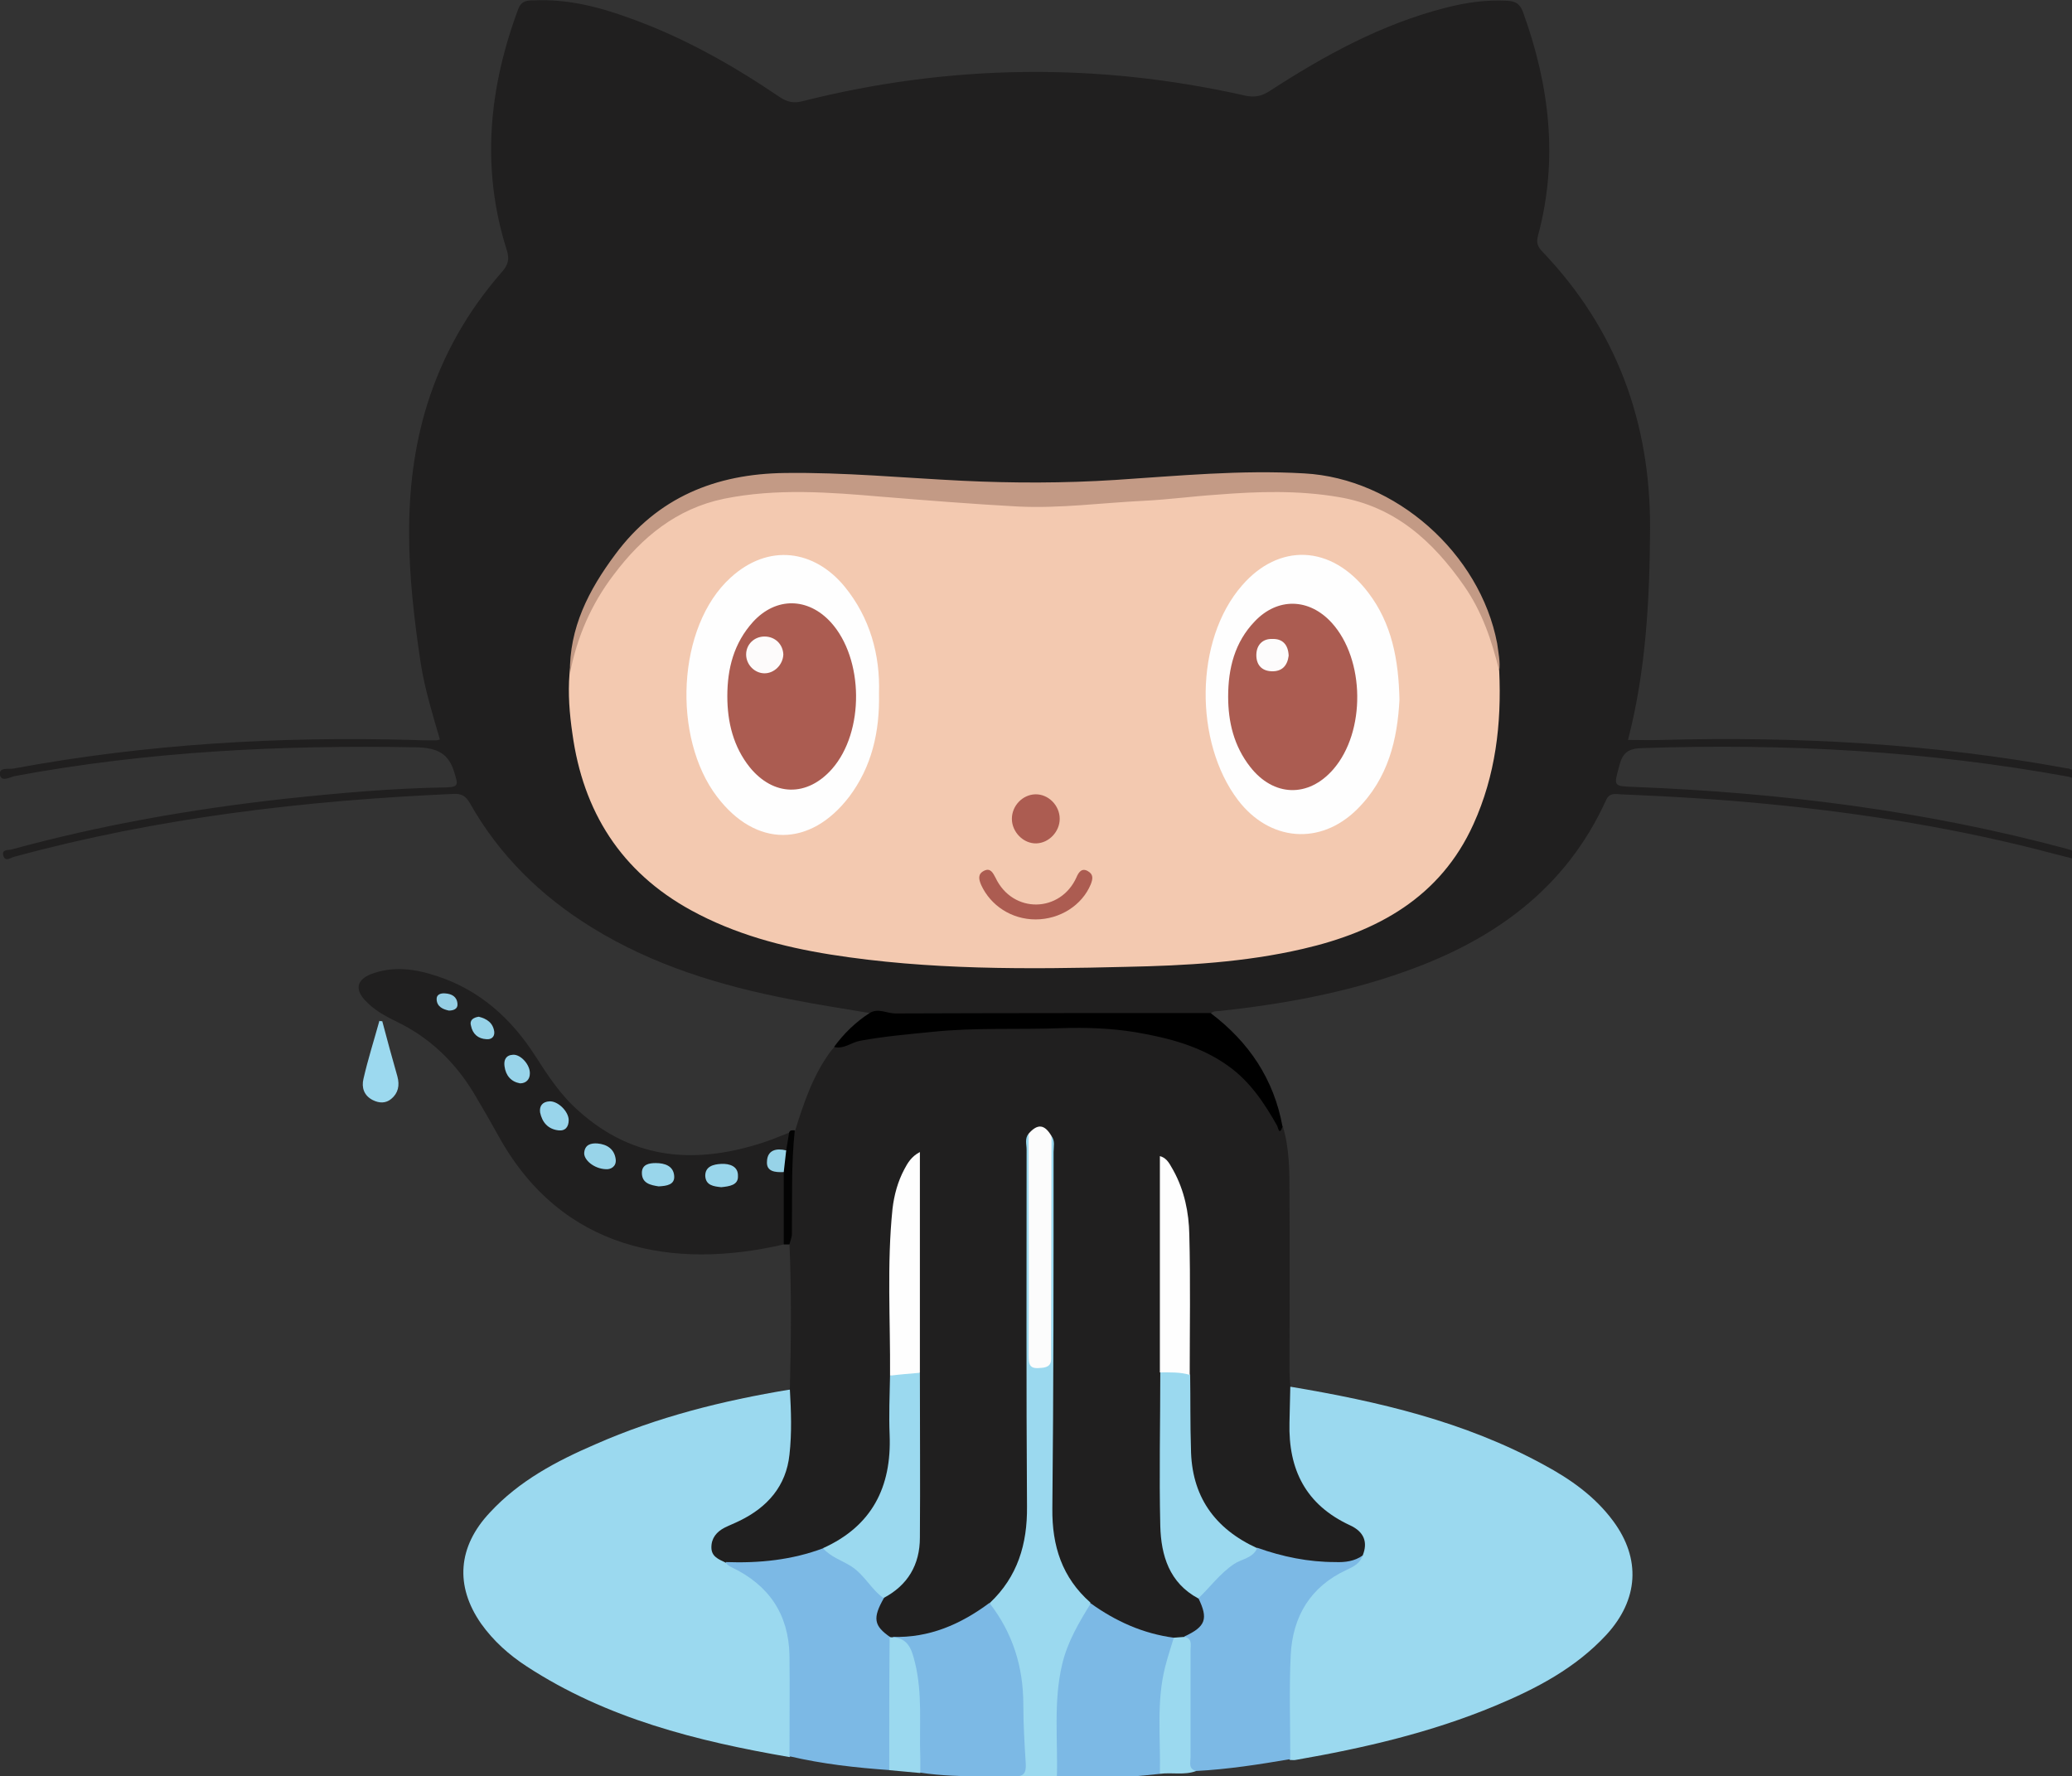 <?xml version="1.0" encoding="utf-8"?>
<!-- Generator: Adobe Illustrator 19.1.0, SVG Export Plug-In . SVG Version: 6.00 Build 0)  -->
<svg version="1.1" xmlns="http://www.w3.org/2000/svg" xmlns:xlink="http://www.w3.org/1999/xlink" x="0px" y="0px"
	 viewBox="0 0 506.8 434.5" style="enable-background:new 0 0 506.8 434.5;" xml:space="preserve">
<rect x="0" y="0" width="506.8" height="434.5" fill="#333333" stroke="none"/>
<style type="text/css">
	.st0{fill:#201F1F;}
	.st1{fill:#9BD9EF;}
	.st2{fill:#7CB9E5;}
	.st3{fill:#9CD9EF;}
	.st4{fill:#030303;}
	.st5{fill:#F3C9B0;}
	.st6{fill:#C39A85;}
	.st7{fill:#FEFEFE;}
	.st8{fill:#FCFCFC;}
	.st9{fill:#99D5EB;}
	.st10{fill:#98D4E9;}
	.st11{fill:#99D6EB;}
	.st12{fill:#98D4EA;}
	.st13{fill:#97D3E8;}
	.st14{fill:#95CFE4;}
	.st15{fill:#AC5C51;}
	.st16{fill:#AB5C51;}
	.st17{fill:#FDFCFC;}
	.st18{fill:#FDFBFB;}
</style>
<g id="Layer_5">
</g>
<g id="Layer_4">
</g>
<g id="mainBody">
</g>
<g id="Layer_6">
</g>
<g id="Suckers">
	<g>
		<path class="st0" d="M212.7,247.8c-6.5-1.1-13.1-2.1-19.6-3.4c-17-3.3-33.4-8.3-48.3-17.5c-12.5-7.7-22.7-17.7-29.9-30.5
			c-1-1.7-2-2.3-4-2.2c-36.3,1.6-72.3,5.8-107.5,15.4c-0.8,0.2-2.1,1.3-2.6-0.3c-0.4-1.6,1.2-1.3,2-1.5c21.9-6,44.2-9.9,66.8-12.4
			c13.2-1.4,26.4-2.6,39.7-2.8c3.1-0.1,2.6-1,1.9-3.4c-1.4-5-4.3-6.3-9.5-6.4c-32.9-0.6-65.5,1-97.9,7c-1.2,0.2-3.4,1.6-3.8-0.2
			c-0.4-2,2.1-1.4,3.3-1.6c32.3-6,64.8-7.9,97.6-7c1.9,0.1,3.9,0.1,5.8,0.1c0.2,0,0.4-0.1,0.9-0.2c-1.8-6.2-3.7-12.3-4.7-18.7
			c-3.2-21.2-4.9-42.4,1.6-63.3c3.8-12.1,9.9-22.8,18.2-32.3c1.6-1.8,2-3.2,1.2-5.6c-6.3-20-4.3-39.6,2.9-58.9c0.8-2,2.3-2,3.8-2
			c8.2-0.4,16,1.6,23.6,4.4c13.1,4.7,25.1,11.5,36.6,19.3c1.7,1.1,3.2,1.5,5.3,1c36-9.1,72.2-9.6,108.5-1.4c2.4,0.5,4,0.1,5.9-1.1
			c13.4-8.7,27.4-16.4,43.1-20.4c5-1.3,10-2,15.2-1.7c1.9,0.1,3,0.8,3.7,2.7c6.5,17.9,8.7,36.1,3.7,54.7c-0.5,1.8-0.1,2.8,1.2,4.1
			c18,18.9,26.3,41.6,26.2,67.6c-0.1,17.4-1,34.7-5.4,51.7c2.8,0,5.5,0.1,8.2,0c33.2-0.9,66.2,0.9,98.9,6.9c0.3,0.1,0.7,0,1,0.2
			c0.8,0.5,2.8-0.3,2.5,1.5c-0.3,1.8-1.9,0.6-2.8,0.4c-34.5-6.3-69.3-8.2-104.4-7c-3.3,0.1-4.7,1.1-5.5,4.2
			c-1.4,5.2-1.6,5.1,3.8,5.3c35.7,1.4,70.9,5.8,105.5,15.1c0.7,0.2,1.3,0.4,2,0.6c0.4,0.1,0.9,0.3,0.7,0.9c-0.2,0.5-0.4,1.1-1.2,0.9
			c-1.4-0.4-2.9-0.7-4.3-1.1c-22.9-6.1-46.3-9.9-69.9-12.2c-12.1-1.2-24.2-1.9-36.3-2.4c-1.4-0.1-2.8-0.4-3.6,1.5
			c-9.9,21.7-27.5,34.2-49.3,41.9c-14.6,5.2-29.7,7.9-45.1,9.6c-0.8,0.1-1.6-0.1-2.2,0.6c-1.2,1.3-2.9,1.2-4.4,1.2
			c-23.9,0-47.8,0.1-71.6,0C217.5,248.9,215,249,212.7,247.8z"/>
		<path class="st0" d="M194.5,276.5c2.1-6.7,4.3-13.3,8.5-19.1c0.3-0.4,0.7-0.9,1.1-1.3c6.1-3.4,13-3.6,19.7-4.4
			c8.6-1,17.2-0.3,25.8-0.8c9.5-0.6,19-0.1,28.4,0.9c10.8,1.2,20.7,4.8,28.4,13c3,3.2,4.9,7.2,7.4,10.8c1.6,5.4,1.6,10.9,1.6,16.4
			c0.1,14.5,0,29,0,43.4c0,1.2,0.1,2.5,0.2,3.7c1.1,1.1,1,2.5,1,3.8c0,3-0.1,6.1,0,9.1c0.4,8,3.9,14.2,10.9,18.4
			c1.6,1,3.5,1.7,4.9,3c2.6,2.4,2.9,4.8,1.1,7.7c-3.7,2.9-8,1.9-12.1,1.6c-4.8-0.3-9.6-1.2-14.1-3.4c-11.5-4.7-16.8-13.6-17.1-25.7
			c-0.1-5.9,0-11.8,0-17.7c-0.2-10.3,0-20.6-0.1-30.9c0-5.2-0.8-10.4-2.6-15.3c-0.5-1.4-0.9-3-2.8-4.3c-0.2,16.9,0,33.5-0.1,50
			c0.1,11.8,0,23.6,0,35.3c0,7.7,1.9,14.6,8.6,19.4c3.3,5.3,2.3,8.4-3.4,10.8c-0.9,0.3-1.8,0.3-2.8,0.3c-8.1-0.9-15.1-4.2-21.5-9.1
			c-6.1-5.6-9-12.4-8.9-20.8c0.2-29.1,0.3-58.2,0.2-87.3c0-1.7,0.1-3.4-0.2-5.1c-1.6-3-2.4-3.1-4.5-0.5c-0.3,1.6-0.2,3.2-0.2,4.8
			c-0.1,29.3,0.1,58.7,0.1,88c0,8.3-2.9,15.2-8.9,20.9c-7.3,5.5-15.2,9.4-24.7,9c-0.4,0-0.8-0.1-1.1-0.2c-4.9-3.1-5.3-5.9-1.4-11.1
			c6.7-4.1,8.3-10.4,8.2-17.8c-0.2-12.2-0.1-24.4,0-36.6c-0.2-16.8,0-33.7-0.1-50.8c-1.9,0.8-2.3,2.3-2.7,3.6
			c-1.8,4.9-2.6,10.1-2.6,15.3c-0.1,10.7,0.1,21.5-0.1,32.2c0,6.1,0.1,12.3-0.1,18.4c-0.4,11.9-5.9,20.4-17,25.2
			c-7.7,3.1-15.6,4-23.8,3.3c-2.2-0.6-4.1-1.6-4.3-4.1c-0.3-2.7,1.2-4.5,3.4-5.8c1.9-1.1,3.9-1.9,5.7-3c6.4-3.8,9.7-9.3,9.7-16.8
			c0-3.2,0-6.3,0-9.5c0-1.3-0.1-2.8,1-3.8c0.3-11.8,0.4-23.6-0.1-35.4c-0.5-8.8-0.8-17.6,0.6-26.4
			C193.8,277.4,194.1,277,194.5,276.5z"/>
		<path class="st1" d="M333.3,380.5c1.3-3.2,0.4-5.8-3.1-7.4c-10.8-5-15.1-13.6-14.8-25.1c0.1-2.9,0.1-5.9,0.2-8.8
			c21.5,3.6,42.6,8.5,62,19.1c6.5,3.5,12.5,7.7,17,13.8c6.8,9.2,6.2,19.2-1.7,27.8c-7.6,8.2-17.2,13.2-27.3,17.4
			c-15.6,6.5-32,10.3-48.7,13.2c-0.4,0.1-0.9,0-1.4,0c-0.9-1-0.9-2.3-0.9-3.5c0-7.6-0.2-15.1,0-22.7c0.2-9.2,6.7-18,15.3-21.2
			C331.4,382.3,332.4,381.5,333.3,380.5z"/>
		<path class="st1" d="M193.2,339.9c0.3,5.3,0.5,10.6-0.1,15.9c-0.8,7.7-5.4,12.9-12.2,16.2c-1.2,0.6-2.5,1.1-3.7,1.7
			c-1.9,1-3.2,2.5-3.2,4.8c0,2.3,1.8,2.9,3.4,3.7c10.3,3.4,16.6,12,16.6,23c0,6.8,0,13.6,0,20.4c0,1.4,0.3,3-0.9,4.2
			c-22.6-3.9-44.7-9.4-64.3-22.2c-4.3-2.8-8.1-6.2-11.1-10.4c-6.5-9.3-5.7-18.9,2.1-27.2c7.2-7.8,16.3-12.6,25.8-16.7
			C160.8,346.6,176.8,342.6,193.2,339.9z"/>
		<path class="st0" d="M191.7,304.4c-27.2,6.3-54.3,1.4-69.7-26.4c-2-3.6-4-7.1-6.1-10.6c-4.6-7.6-10.8-13.6-18.9-17.5
			c-2.9-1.4-5.6-2.9-7.8-5.3c-2.4-2.7-1.9-4.9,1.5-6.3c5.5-2.1,10.9-1.3,16.3,0.5c10.3,3.4,18,10.3,23.8,19.3
			c3.2,5,6.4,9.9,10.9,13.8c13.5,12,28.8,12.9,45.2,7.5c2.1-0.7,4.2-1.6,6.3-2.4c1.2,1.4,0.4,2.7-0.2,4c-4.5,2.4-4.5,2.4-0.7,5.8
			c0.2,0.1,0.2,0.4,0.3,0.6c0.6,4.8,0.2,9.6,0.2,14.4C192.7,302.9,192.3,303.7,191.7,304.4z"/>
		<path class="st2" d="M333.3,380.5c-0.6,1.9-2.2,2.7-3.9,3.5c-8.9,4.1-13.2,11.4-13.7,20.8c-0.4,8.5-0.1,17-0.1,25.5
			c-7.6,1.3-15.3,2.5-23,2.9c-2.8,0.3-2.4-1.9-2.4-3.4c-0.2-5.2,0-10.4-0.1-15.6c0-4.6,0.2-9.3-0.4-13.9c5.2-2.4,5.9-4.3,3.4-9.4
			c3-6.2,8.6-9.4,14.4-12.3c6.2,2.2,12.5,3.5,19.1,3.5C329,382.2,331.3,381.9,333.3,380.5z"/>
		<path class="st2" d="M193.1,429.6c0-8.2,0.1-16.5,0-24.7c-0.2-10.1-5.1-17.2-14.1-21.5c-0.6-0.3-1.2-0.6-1.5-1.3
			c8.2,0.3,16.2-0.5,23.9-3.4c6.3,2.4,11.5,6.1,14.8,12.2c-2.8,4.9-2.5,6.8,1.6,9.6c1.1,1.2,1.1,2.7,1.1,4.1c0,8.1,0,16.2,0,24.3
			c0,1.5,0,3-1.1,4.1C209.3,432.4,201.2,431.5,193.1,429.6z"/>
		<path class="st1" d="M257.2,277.9c0.9,1.2,0.5,2.6,0.5,3.9c0,29.1,0,58.2-0.3,87.2c-0.1,9.2,2.4,16.9,9.3,23
			c0.4,1.6-0.5,2.8-1.3,4c-4.1,6.4-5.8,13.4-6,20.9c-0.1,4.6,0,9.3,0,13.9c0,1.4,0.2,3-0.9,4.2c-5.9-0.3-11.9,0.8-17.8-0.5
			c1.8-1.7,4.1-1,6.2-1c2.1-0.1,3.4-0.7,3.1-2.9c-0.8-7.7,0-15.6-1.7-23.3c-0.9-4.1-2.5-8-4.8-11.5c-0.7-1.1-1.8-2.1-1.4-3.7
			c6.8-6.4,9.2-14.4,9.1-23.6c-0.2-29.1-0.1-58.2-0.1-87.3c0-1.3-0.5-2.7,0.5-3.9c1.6,1.6,1.1,3.6,1.1,5.5c0,15.3,0,30.6,0.1,45.9
			c0,1.5-0.8,4.1,1.4,4.2c2.6,0.1,1.8-2.7,1.8-4.3c0.1-15.1,0-30.1,0.1-45.2C256.1,281.5,255.6,279.4,257.2,277.9z"/>
		<path class="st2" d="M258.5,435.1c0.3-9.3-0.9-18.7,1.3-28c1.3-5.5,4.1-10.2,7-14.9c6.1,4.4,12.8,7.4,20.3,8.4
			c0.6,0.8,0.5,1.7,0.2,2.6c-2.8,8.3-2.7,16.9-2.6,25.5c0,1.8,0.3,3.7-1,5.2C275.3,434.8,266.9,435.4,258.5,435.1z"/>
		<path class="st2" d="M242,392.1c5.7,7.3,8.3,15.6,8.3,24.9c0,4.8,0.3,9.7,0.6,14.5c0.1,2.2-0.5,3.1-2.8,3c-2.5-0.1-5,0-7.5,0
			c-5.2,0-10.4-0.1-15.5-0.9c-1.3-1.4-1-3.1-1-4.8c-0.2-5.6,0.4-11.3-0.4-16.9c-0.6-4.4-1.1-8.8-5.4-11.5
			C227.3,400.7,235,397.3,242,392.1z"/>
		<path d="M313.7,275.6c-0.8,2.3-1.1,0.2-1.3-0.2c-3.1-5.5-6.6-10.8-11.9-14.6c-6.8-4.9-14.6-6.9-22.7-8.3c-6.1-1-12.3-1.2-18.2-1
			c-10.5,0.4-21-0.2-31.5,0.9c-6,0.6-11.9,1.1-17.8,2.2c-2.1,0.4-3.9,2.1-6.3,1.5c2.4-3.3,5.3-6.1,8.7-8.3c2.1-1.3,4.2,0.1,6.3,0.1
			c25.7-0.1,51.4-0.1,77.1-0.1C305.5,254.9,311.6,264,313.7,275.6z"/>
		<path class="st1" d="M283.7,433.9c0.2-8.8-0.9-17.6,1.3-26.2c0.6-2.4,1.4-4.7,2.1-7.1c0.9-0.1,1.7-0.1,2.6-0.2
			c2,0.4,1.5,2,1.5,3.2c0,8.8,0,17.6,0,26.3c0,1.2-0.6,2.8,1.4,3.3C289.7,434.3,286.7,433.5,283.7,433.9z"/>
		<path class="st1" d="M218.3,400.5c3.9,0.2,4.7,3,5.5,6.2c1.9,7.7,1,15.5,1.3,23.3c0,1.2,0,2.5,0,3.7c-2.5-0.2-5.1-0.5-7.6-0.7
			c0-10.8,0-21.7,0.1-32.5C217.8,400.5,218.1,400.5,218.3,400.5z"/>
		<path class="st3" d="M93.5,249.8c1.2,4.5,2.4,9,3.7,13.5c0.6,2.2,0.2,4.1-1.5,5.5c-1.3,1.1-2.9,1.1-4.5,0.3
			c-2.2-1.1-2.8-3.1-2.3-5.2c1.1-4.8,2.6-9.5,3.9-14.2C93,249.8,93.3,249.8,93.5,249.8z"/>
		<path class="st4" d="M192.3,281.4c0.2-1.4,0.5-2.8,0.7-4.3c0.2-0.8,0.9-0.6,1.4-0.6c-0.9,8.4-0.6,16.9-0.7,25.3
			c0,0.9-0.4,1.7-0.6,2.6c-0.5,0-0.9,0-1.4,0c0-5.9,0-11.8,0-17.8C190.4,284.7,191,283,192.3,281.4z"/>
		<path class="st5" d="M366.7,164.1c0.6,13-0.9,25.6-6.3,37.5c-8.1,17.9-23.5,26.3-41.7,30.5c-14.2,3.3-28.7,4.1-43.2,4.4
			c-24.2,0.6-48.3,0.8-72.3-3c-11.9-1.9-23.5-5-34.1-10.8c-17.2-9.4-26.5-24.2-29.1-43.3c-0.7-4.8-1.1-9.7-0.7-14.6
			c1.5-15.3,9.5-26.8,21.1-36.2c7.8-6.4,17.3-8.4,27-8.9c12.7-0.6,25.3,0.6,38,1.7c16.1,1.4,32.3,2,48.5,0.5
			c14.9-1.4,29.8-3,44.8-2.3c12,0.6,22.8,4.1,31.4,12.7C358.9,141.1,365.5,151.3,366.7,164.1z"/>
		<path class="st6" d="M366.7,164.1c-1.8-7.4-4.2-14.5-8.6-20.8c-7.6-10.9-16.9-19.4-30.6-21.7c-9.9-1.7-19.8-1.4-29.8-0.6
			c-6,0.4-11.9,1.2-17.9,1.5c-10.3,0.5-20.5,1.9-30.8,1.4c-11.1-0.6-22.3-1.5-33.4-2.4c-12.8-1.1-25.7-2.1-38.5,0.5
			c-11.6,2.4-20.1,9.4-27,18.6c-5.5,7.2-9,15.3-10.7,24.2c-0.2-11.2,4.6-20.5,11.1-29.2c10.3-13.9,24.5-19.7,41.5-19.9
			c14.5-0.2,29,1.2,43.4,1.9c12.4,0.6,24.9,0.6,37.4-0.2c15.4-1,30.7-2.5,46.2-1.6c22.3,1.2,43,19.5,47.2,41.6
			C366.5,159.7,367,161.9,366.7,164.1z"/>
		<path class="st1" d="M216.1,390.9c-3-2.1-4.6-5.6-7.8-7.7c-2.3-1.5-5.1-2.3-7-4.5c12-5.4,16.8-15,16.3-27.7
			c-0.2-4.8,0-9.7,0.1-14.5c2.3-1.2,4.7-2,7.3-0.7c0,13.4,0.1,26.9,0,40.3C225,382.8,222,387.8,216.1,390.9z"/>
		<path class="st1" d="M307.5,378.7c-1.1,2.5-3.8,2.6-5.7,3.9c-3.4,2.3-5.8,5.6-8.7,8.4c-7.1-3.8-9.1-10.5-9.3-17.7
			c-0.3-12.5,0-25.1,0-37.6c2.6-1.4,5-1.4,7.3,0.6c0.1,6,0,12,0.2,18C291.4,365.9,297,373.9,307.5,378.7z"/>
		<path class="st7" d="M225,335.8c-2.4,0.2-4.9,0.4-7.3,0.7c0.1-13.6-0.8-27.2,0.6-40.8c0.4-3.4,1.3-6.7,2.9-9.7
			c0.8-1.5,1.7-3.1,3.8-4.2C225,300.1,225,317.9,225,335.8z"/>
		<path class="st7" d="M291,336.3c-2.4-0.7-4.8-0.6-7.3-0.6c0-17.6,0-35.1,0-52.9c1.9,0.5,2.5,2.2,3.3,3.5
			c2.7,4.9,3.8,10.3,3.9,15.7C291.2,313.4,291,324.9,291,336.3z"/>
		<path class="st8" d="M257.2,277.9c0,17.8-0.1,35.5-0.1,53.3c0,1.7,0.3,3.2-2.4,3.4c-2.7,0.3-3.1-0.5-3.1-3c0.1-18.1,0-36.2,0-54.3
			C253.8,274.8,255.5,275,257.2,277.9z"/>
		<path class="st9" d="M134.4,269.4c2.1-0.1,4.7,2.5,4.7,4.6c0,1.6-0.8,2.7-2.5,2.5c-2.6-0.3-4-2-4.5-4.4
			C131.9,270.5,132.7,269.5,134.4,269.4z"/>
		<path class="st10" d="M148.2,286c-2.9-0.1-5.5-2.3-5.3-4.1c0.2-1.9,1.6-2.3,3.2-2.2c2.4,0.2,4.2,1.4,4.5,3.9
			C150.8,285.4,149.3,286.1,148.2,286z"/>
		<path class="st11" d="M161.1,290.2c-1.9-0.3-4.1-0.7-4.1-3.3c0-2.1,1.8-2.4,3.4-2.4c2.2,0,4.3,0.7,4.5,3.1
			C165.1,289.8,163.1,290.1,161.1,290.2z"/>
		<path class="st11" d="M176.4,290.4c-1.8-0.2-3.8-0.4-3.9-2.8c0-2.3,2-2.8,3.9-2.9c2.1-0.1,4.2,0.6,4.1,3
			C180.6,289.9,178.4,290.2,176.4,290.4z"/>
		<path class="st12" d="M127.2,265c-2.2-0.4-3.5-1.9-3.8-4.2c-0.2-1.5,0.3-2.7,2.1-2.8c1.9-0.1,4.2,2.5,4.1,4.6
			C129.6,264,128.7,265,127.2,265z"/>
		<path class="st13" d="M117.1,248.7c2,0.5,3.5,1.5,3.8,3.7c0.1,1.3-0.8,1.9-1.9,1.8c-2.1-0.1-3.4-1.3-3.8-3.3
			C114.8,249.6,115.7,248.9,117.1,248.7z"/>
		<path class="st13" d="M192.3,281.4c-0.2,1.8-0.4,3.5-0.6,5.3c-2.1,0.1-4.3-0.1-4.1-2.6C187.7,281.3,189.9,280.8,192.3,281.4z"/>
		<path class="st14" d="M109.8,247.2c-1.4-0.3-2.9-0.9-3-2.7c-0.1-1.3,1.1-1.6,2.1-1.5c1.6,0.1,2.9,0.8,3,2.6
			C112,246.8,110.9,247.2,109.8,247.2z"/>
		<path class="st7" d="M342.3,171.2c-0.5,9.6-2.7,19.2-10.4,26.8c-9,8.9-21.4,7.8-29.1-2.3c-10.7-14.1-10.7-39.1,1-52.5
			c8.9-10.3,21.8-10.2,30.9,1.8C340.4,152.5,342.1,161.3,342.3,171.2z"/>
		<path class="st7" d="M215,169.6c0.2,9.5-1.8,18-7.3,25.3c-9.5,12.4-22.8,12.5-32.3,0c-11-14.4-9.9-41.6,3.3-53.6
			c9.3-8.5,20.5-6.8,27.9,2.2C212.8,151.1,215.3,160.2,215,169.6z"/>
		<path class="st15" d="M253.3,224.9c-5.9,0-11-3.4-13.3-8.4c-0.6-1.4-0.9-2.7,0.7-3.5c1.6-0.8,2.2,0.6,2.8,1.7
			c4.2,8.9,15.9,8.6,19.8-0.1c0.5-1.2,1.3-2.4,2.8-1.5c1.4,0.8,1.2,1.9,0.7,3.2C264.7,221.4,259.3,224.9,253.3,224.9z"/>
		<path class="st15" d="M259.2,200.3c0,3.1-2.6,5.9-5.7,6c-3.2,0.1-6-2.8-6-6c0-3.2,2.6-5.9,5.7-6
			C256.4,194.2,259.2,197,259.2,200.3z"/>
		<path class="st16" d="M300.4,170.4c0-6.9,1.6-13.3,6.5-18.4c5.6-5.9,13.3-5.7,18.8,0.3c8.2,9,8.4,26.7,0.4,35.9
			c-6.1,7-14.6,6.7-20.3-0.6C301.8,182.5,300.4,176.6,300.4,170.4z"/>
		<path class="st16" d="M177.9,170.3c0-6.8,1.6-13,6.3-18.2c5.6-6.1,13.4-6,19,0.1c8.1,8.9,8.3,26.8,0.3,35.9
			c-6.1,6.9-14.3,6.7-20.1-0.4C179.4,182.7,177.9,176.7,177.9,170.3z"/>
		<path class="st17" d="M315.2,160.4c-0.3,2.4-1.6,3.9-4.2,3.8c-2.5-0.1-3.8-1.7-3.7-4.2c0.1-2.4,1.7-3.8,3.9-3.7
			C313.7,156.2,315.1,157.7,315.2,160.4z"/>
		<path class="st18" d="M187,164.7c-2.4,0-4.5-2.1-4.5-4.6c0-2.5,2-4.4,4.5-4.4c2.6,0,4.5,1.9,4.6,4.4
			C191.5,162.6,189.4,164.7,187,164.7z"/>
	</g>
</g>
</svg>
